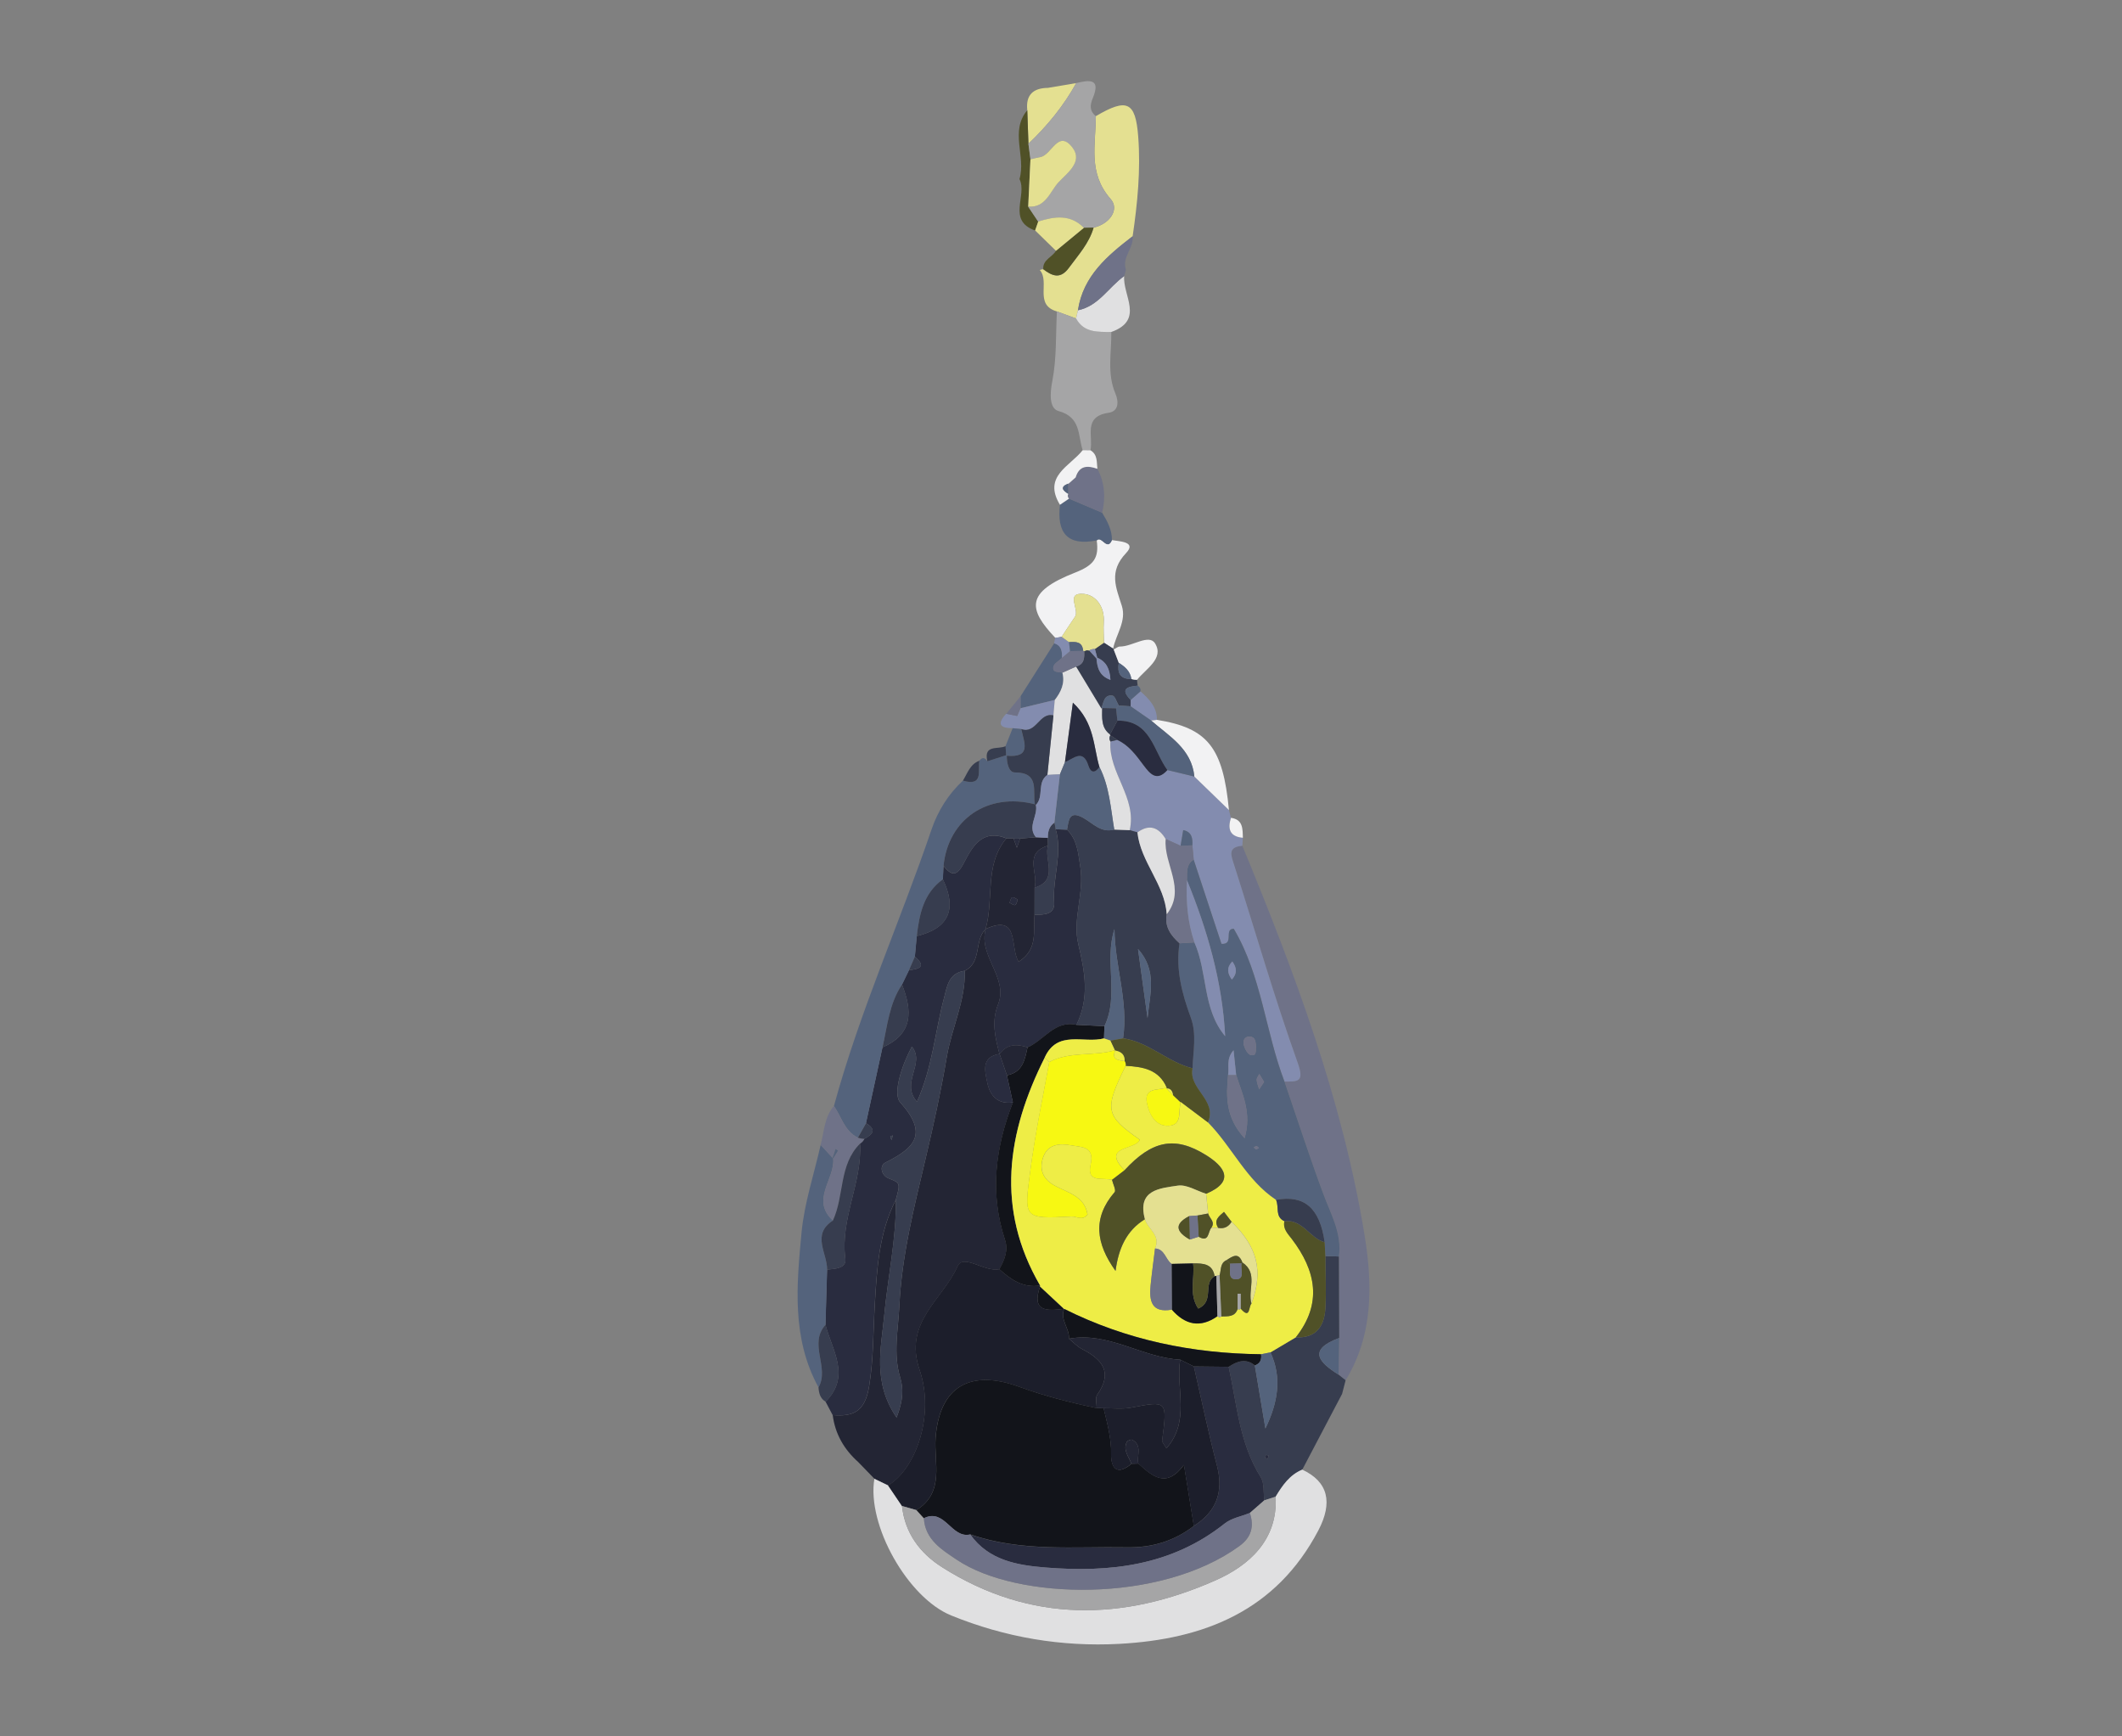 <?xml version="1.0" encoding="utf-8"?>
<!-- Generator: Adobe Illustrator 21.1.0, SVG Export Plug-In . SVG Version: 6.00 Build 0)  -->
<svg version="1.1" id="Слой_1" xmlns="http://www.w3.org/2000/svg" xmlns:xlink="http://www.w3.org/1999/xlink" x="0px" y="0px"
	 viewBox="0 0 55 45" style="enable-background:new 0 0 55 45;" xml:space="preserve">
<rect x="0" y="0" width="55" height="45" fill="#808080" stroke="none"/>
<g>
	<path style="fill:#232534;" d="M22.245,37.891c-0.366-0.327-0.599-0.726-0.662-1.218
		c0.547,0.047,0.838-0.099,0.944-0.743c0.116-0.708,0.105-1.407,0.147-2.111
		c0.055-0.931,0.105-1.868,0.546-2.724c0.013,1.014-0.21,2.003-0.303,3.005
		c-0.077,0.826-0.309,1.716,0.322,2.637c0.178-0.462,0.178-0.755,0.092-1.04
		c-0.185-0.618-0.051-1.224-0.021-1.846c0.063-1.312,0.382-2.558,0.68-3.821
		c0.206-0.871,0.401-1.755,0.548-2.63c0.127-0.756,0.489-1.46,0.468-2.24
		c0.452-0.225,0.237-0.784,0.542-1.083c-0.194,0.704,0.595,1.26,0.323,1.949
		c-0.181,0.459-0.074,0.862,0.034,1.287c-0.481,0.084-0.375,0.447-0.316,0.74
		c0.067,0.335,0.266,0.573,0.665,0.517c-0.453,1.166-0.605,2.348-0.204,3.564
		c0.092,0.278-0.016,0.521-0.147,0.759c-0.384,0.084-0.935-0.413-1.085-0.072
		c-0.379,0.858-1.406,1.444-0.983,2.68c0.4,1.168-0.094,2.566-0.815,2.996
		c-0.118-0.057-0.236-0.114-0.354-0.171
		C22.524,38.18,22.384,38.035,22.245,37.891z"/>
	<path style="fill:#292C3F;" d="M25.547,24.076c-0.305,0.299-0.09,0.857-0.542,1.083
		c-0.421,0.06-0.456,0.401-0.541,0.72c-0.23,0.866-0.296,1.778-0.697,2.675
		c-0.439-0.496,0.225-0.987-0.132-1.431c-0.262,0.484-0.503,1.222-0.303,1.445
		c0.735,0.819,0.378,1.179-0.377,1.557c-0.174,0.087-0.11,0.338,0.075,0.412
		c0.308,0.124,0.308,0.124,0.188,0.557c-0.44,0.856-0.491,1.793-0.546,2.724
		c-0.042,0.704-0.031,1.403-0.147,2.111c-0.105,0.644-0.396,0.79-0.944,0.743
		c-0.061-0.115-0.122-0.231-0.183-0.346c0.662-0.666,0.168-1.331-0.004-1.995
		c0.014-0.476,0.028-0.951,0.042-1.427c0.204-0.026,0.507-0.025,0.473-0.287
		c-0.136-1.034,0.441-1.966,0.381-2.981c0.05-0.03,0.086-0.07,0.111-0.121
		c0.216-0.114,0.329-0.24,0.043-0.407c0.143-0.655,0.285-1.31,0.428-1.965
		c0.803-0.345,0.773-0.95,0.506-1.628c0.06-0.123,0.119-0.247,0.179-0.37
		c0.246-0.034,0.474-0.076,0.154-0.355c0.016-0.177,0.033-0.353,0.049-0.53
		c0.849-0.205,1.042-0.711,0.677-1.473c0.005-0.115,0.01-0.231,0.016-0.346
		c0.214,0.262,0.345,0.276,0.525-0.069c0.219-0.418,0.468-0.898,1.107-0.646
		c-0.58,0.692-0.316,1.578-0.54,2.352L25.547,24.076z M23.105,29.548
		c0.016-0.054,0.027-0.088,0.037-0.121c-0.022,0.006-0.045,0.013-0.067,0.019
		C23.083,29.472,23.09,29.498,23.105,29.548z"/>
	<path style="fill:#6F7288;" d="M32.2,21.919c1.349,3.268,2.592,6.574,3.166,10.079
		c0.209,1.275,0.236,2.588-0.488,3.772c-0.06-0.048-0.121-0.096-0.181-0.144
		c0.005-0.317,0.01-0.634,0.015-0.951c-0.003-0.704-0.005-1.408-0.008-2.112
		c0.082-0.594-0.207-1.09-0.403-1.619c-0.358-0.963-0.674-1.942-1.008-2.914
		c0.347-0.003,0.522,0.017,0.34-0.491c-0.604-1.687-1.099-3.412-1.645-5.12
		C31.908,22.171,31.809,21.951,32.2,21.919z"/>
	<path style="fill:#838CAF;" d="M32.2,21.919c-0.39,0.032-0.292,0.252-0.212,0.5
		c0.546,1.708,1.041,3.433,1.645,5.12c0.182,0.509,0.008,0.489-0.34,0.491
		c-0.497-1.304-0.592-2.741-1.315-3.961c-0.265,0.003,0.024,0.413-0.318,0.392
		c-0.24-0.728-0.481-1.456-0.721-2.184c-0.011-0.123-0.023-0.247-0.034-0.37
		c0.01-0.185-0.015-0.349-0.237-0.394c-0.023,0.135-0.045,0.271-0.068,0.406
		c-0.129-0.058-0.258-0.117-0.387-0.175c-0.186-0.305-0.422-0.394-0.732-0.172
		c-0.067-0.019-0.133-0.038-0.2-0.057c0.192-0.844-0.553-1.484-0.5-2.298
		c0.059-0.014,0.118-0.028,0.177-0.042c0.304,0.139,0.49,0.401,0.682,0.657
		c0.167,0.223,0.341,0.434,0.618,0.125c0.233,0.056,0.466,0.112,0.698,0.168
		c0.299,0.289,0.598,0.579,0.896,0.868c0.017,0.067,0.035,0.133,0.052,0.2
		c-0.09,0.288-0.033,0.488,0.309,0.518C32.21,21.781,32.205,21.85,32.2,21.919z
		"/>
	<path style="fill:#54637C;" d="M22.874,27.143c-0.143,0.655-0.285,1.31-0.428,1.965
		c-0.07,0.125-0.141,0.251-0.211,0.376c-0.345-0.169-0.424-0.54-0.62-0.822
		c0.667-2.451,1.714-4.768,2.53-7.167c0.161-0.473,0.433-0.913,0.813-1.264
		c0.543,0.159,0.382-0.263,0.426-0.516c0.075-0.098,0.143-0.086,0.207,0.013
		c0.163-0.052,0.325-0.104,0.487-0.156l0.017,0.013
		c-0.002,0.183,0.048,0.432,0.208,0.433c0.653,0.001,0.458,0.484,0.519,0.826
		c-1.215-0.314-2.245,0.381-2.367,1.596c-0.005,0.115-0.01,0.231-0.015,0.347
		c-0.504,0.363-0.611,0.909-0.677,1.473c-0.016,0.177-0.033,0.353-0.049,0.53
		c-0.051,0.118-0.102,0.237-0.154,0.355c-0.06,0.123-0.119,0.247-0.179,0.37
		C23.047,26.007,22.999,26.587,22.874,27.143z"/>
	<path style="fill:#373D4F;" d="M34.703,32.563c0.003,0.704,0.005,1.408,0.008,2.112
		c-0.821,0.304-0.536,0.626-0.015,0.951c0.06,0.048,0.121,0.096,0.181,0.144
		c-0.03,0.118-0.061,0.235-0.091,0.353c-0.344,0.655-0.688,1.309-1.032,1.964
		c-0.329,0.136-0.516,0.412-0.691,0.701c-0.098,0.032-0.196,0.064-0.294,0.095
		c-0.028-0.203,0.006-0.445-0.094-0.603c-0.553-0.877-0.615-1.888-0.83-2.858
		c0.219-0.143,0.442-0.23,0.679-0.035c0.091,0.544,0.183,1.089,0.274,1.633
		c0.321-0.664,0.438-1.314,0.13-1.973c0.219-0.13,0.438-0.26,0.657-0.389
		c0.54,0.028,0.744-0.3,0.768-0.769c0.023-0.445,0-0.892-0.002-1.338
		C34.469,32.555,34.586,32.559,34.703,32.563z M32.856,37.804
		c0.009-0.026,0.024-0.052,0.024-0.077c-0-0.009-0.041-0.016-0.064-0.024
		c-0.009,0.026-0.024,0.052-0.023,0.077C32.793,37.789,32.833,37.796,32.856,37.804
		z"/>
	<path style="fill:#E4E091;" d="M27.394,8.071c-0.599-0.171-0.174-0.765-0.443-1.072
		c0.028-0.014,0.058-0.021,0.089-0.021c0.232,0.175,0.442,0.268,0.666-0.038
		c0.242-0.331,0.523-0.634,0.639-1.041C28.764,5.804,29.026,5.427,28.785,5.155
		C28.192,4.483,28.403,3.743,28.403,3.01c0.803-0.471,1.028-0.383,1.098,0.526
		c0.067,0.864-0.018,1.729-0.144,2.587c-0.655,0.505-1.284,1.029-1.418,1.919
		c-0.016,0.071-0.032,0.141-0.048,0.212C27.726,8.193,27.56,8.132,27.394,8.071z"
		/>
	<path style="fill:#A5A5A6;" d="M27.394,8.071c0.166,0.061,0.332,0.122,0.498,0.182
		c0.204,0.376,0.564,0.347,0.912,0.35c0.007,0.533-0.116,1.074,0.105,1.593
		c0.094,0.222,0.084,0.464-0.177,0.502c-0.669,0.098-0.389,0.611-0.469,0.969
		c-0.067-0.001-0.134-0.001-0.201-0.002c-0.128-0.381-0.038-0.853-0.625-1.012
		c-0.242-0.066-0.227-0.447-0.162-0.779C27.39,9.288,27.362,8.674,27.394,8.071z"
		/>
	<path style="fill:#54637C;" d="M21.439,32.905c-0.014,0.476-0.028,0.951-0.042,1.427
		c-0.45,0.498,0.111,1.109-0.182,1.624c-0.7-1.276-0.568-2.656-0.44-4.013
		c0.073-0.766,0.325-1.516,0.496-2.273c0.103,0.112,0.206,0.224,0.308,0.336
		l0.017,0.015c0.052,0.537-0.594,1.07-0.008,1.61
		C21.025,31.995,21.444,32.475,21.439,32.905z"/>
	<path style="fill:#F2F2F3;" d="M28.82,13.997c0.207,0.036,0.645,0.043,0.368,0.335
		c-0.46,0.485-0.261,0.893-0.111,1.37c0.125,0.397-0.152,0.737-0.226,1.108
		c-0.079-0.051-0.158-0.102-0.237-0.153c-0.002-0.179-0.016-0.358-0.005-0.536
		c0.024-0.389-0.198-0.699-0.517-0.729c-0.495-0.046-0.1,0.407-0.23,0.594
		c-0.118,0.17-0.23,0.344-0.344,0.517c-0.055,0.012-0.11,0.021-0.166,0.027
		c-0.697-0.737-0.792-1.18,0.517-1.692c0.494-0.193,0.617-0.388,0.557-0.832
		C28.554,13.87,28.695,14.295,28.82,13.997z"/>
	<path style="fill:#F2F2F3;" d="M31.853,20.994c-0.299-0.289-0.598-0.579-0.896-0.868
		c-0.071-0.721-0.656-1.045-1.126-1.457c0.051-0.005,0.103-0.009,0.154-0.014
		C31.301,18.867,31.699,19.366,31.853,20.994z"/>
	<path style="fill:#6F7288;" d="M21.588,31.631c-0.585-0.54,0.06-1.073,0.008-1.61
		c0.042-0.066,0.086-0.132,0.124-0.201c0.002-0.003-0.042-0.031-0.064-0.047
		c-0.026,0.078-0.052,0.156-0.078,0.233c-0.103-0.112-0.206-0.224-0.308-0.336
		c0.092-0.344,0.095-0.718,0.344-1.008c0.195,0.283,0.275,0.653,0.621,0.822
		c0.055,0.018,0.11,0.028,0.167,0.031c-0.024,0.051-0.061,0.091-0.11,0.121
		C21.738,30.189,21.887,30.989,21.588,31.631z"/>
	<path style="fill:#E0E0E1;" d="M28.803,8.604c-0.347-0.004-0.708,0.026-0.912-0.35
		c0.016-0.07,0.032-0.141,0.047-0.212c0.538-0.109,0.794-0.599,1.2-0.887
		C29.094,7.653,29.67,8.295,28.803,8.604z"/>
	<path style="fill:#373D4F;" d="M28.614,16.657c0.079,0.051,0.158,0.102,0.237,0.153
		l0.014,0.021c0.044,0.115,0.088,0.231,0.132,0.346
		c-0.041,0.257,0.031,0.426,0.327,0.42c0.048,0.016,0.096,0.023,0.147,0.021
		c0.003,0.051,0.008,0.101,0.017,0.151c-0.26,0.026-0.468,0.077-0.182,0.371
		c0.003,0.055,0.002,0.11-0.001,0.164c-0.102-0.006-0.204-0.011-0.306-0.017
		c-0.055-0.091-0.1-0.251-0.166-0.26c-0.225-0.03-0.227,0.187-0.288,0.332
		c-0.218-0.362-0.436-0.723-0.655-1.085c0.215-0.057,0.219-0.226,0.212-0.4
		l0.063-0.023l0.066,0.006c0.063,0.069,0.126,0.137,0.188,0.206
		c0.02,0.235,0.069,0.451,0.362,0.556c-0.015-0.283-0.106-0.472-0.342-0.574
		c-0.02-0.076-0.04-0.151-0.06-0.227C28.457,16.765,28.536,16.711,28.614,16.657
		z"/>
	<path style="fill:#54637C;" d="M28.82,13.997c-0.125,0.298-0.266-0.127-0.395,0.008
		c-0.767,0.154-1.036-0.203-0.952-0.924c0.078-0.053,0.156-0.106,0.234-0.159
		c0.286,0.122,0.573,0.244,0.859,0.365C28.699,13.507,28.823,13.729,28.82,13.997z"/>
	<path style="fill:#6F7288;" d="M29.139,7.154c-0.406,0.288-0.663,0.778-1.2,0.887
		c0.134-0.89,0.763-1.414,1.418-1.919c0.036,0.307-0.283,0.541-0.176,0.863
		C29.171,7.042,29.157,7.099,29.139,7.154z"/>
	<path style="fill:#E4E091;" d="M27.162,2.277c0.244-0.041,0.489-0.082,0.733-0.124
		c-0.327,0.592-0.751,1.108-1.239,1.573c-0.01-0.29-0.02-0.579-0.03-0.869
		C26.583,2.459,26.779,2.282,27.162,2.277z"/>
	<path style="fill:#54637C;" d="M26.451,18.045c0.291-0.458,0.581-0.915,0.872-1.373
		c0.193,0.06,0.209,0.214,0.203,0.379c-0.078,0.077-0.208,0.144-0.224,0.231
		c-0.028,0.158,0.138,0.123,0.235,0.15c0.072,0.274-0.038,0.498-0.198,0.708
		c-0.296,0.071-0.592,0.143-0.888,0.214
		C26.451,18.251,26.451,18.148,26.451,18.045z"/>
	<path style="fill:#F2F2F3;" d="M29.471,17.618c-0.05,0.002-0.099-0.005-0.147-0.021
		c-0.029-0.203-0.167-0.32-0.327-0.42c-0.044-0.115-0.088-0.231-0.132-0.346
		c0.054-0.026,0.108-0.075,0.161-0.075c0.32,0.003,0.754-0.337,0.912-0.082
		C30.179,17.063,29.703,17.331,29.471,17.618z"/>
	<path style="fill:#373D4F;" d="M21.215,35.956c0.293-0.515-0.268-1.126,0.182-1.624
		c0.171,0.665,0.665,1.329,0.004,1.995C21.257,36.244,21.225,36.105,21.215,35.956z
		"/>
	<path style="fill:#6F7288;" d="M28.567,13.287c-0.286-0.122-0.573-0.244-0.859-0.365
		c-0.034-0.037-0.041-0.078-0.019-0.124c-0.001-0.089-0.002-0.177-0.003-0.266
		l-0.005,0.016c0.067-0.059,0.134-0.118,0.2-0.177
		c0.093-0.313,0.311-0.31,0.563-0.222C28.634,12.513,28.66,12.894,28.567,13.287z
		"/>
	<path style="fill:#505127;" d="M26.626,2.857c0.01,0.29,0.02,0.579,0.03,0.869
		c0.018,0.134,0.035,0.269,0.053,0.403c-0.019,0.409-0.039,0.818-0.058,1.227
		c0.087,0.129,0.173,0.258,0.259,0.387c-0.027,0.077-0.054,0.154-0.081,0.231
		c-0.738-0.262-0.194-0.912-0.405-1.334C26.598,4.057,26.166,3.406,26.626,2.857z"/>
	<path style="fill:#F2F2F3;" d="M28.443,12.15c-0.252-0.089-0.469-0.091-0.563,0.222
		c-0.067,0.059-0.134,0.118-0.2,0.177l0.005-0.016
		c-0.221,0.091-0.136,0.179,0.003,0.266c-0.022,0.046-0.015,0.087,0.019,0.124
		c-0.078,0.053-0.156,0.106-0.234,0.159c-0.453-0.742,0.262-0.998,0.589-1.415
		c0.067,0.001,0.134,0.001,0.201,0.002C28.452,11.78,28.423,11.975,28.443,12.15
		z"/>
	<path style="fill:#838CAF;" d="M26.451,18.355c0.296-0.071,0.592-0.143,0.888-0.215
		c-0.012,0.133-0.024,0.267-0.035,0.4c-0.366-0.09-0.446,0.493-0.833,0.354
		c-0.075-0.008-0.149-0.015-0.224-0.023c-0.338,0.002-0.409-0.115-0.167-0.373
		c0.096,0.019,0.191,0.038,0.287,0.057L26.365,18.557
		C26.393,18.49,26.422,18.422,26.451,18.355z"/>
	<path style="fill:#838CAF;" d="M29.305,18.304c0.004-0.055,0.004-0.11,0.002-0.164
		c0.084-0.074,0.168-0.149,0.253-0.223c0.223,0.199,0.431,0.407,0.426,0.738
		c-0.052,0.005-0.103,0.009-0.155,0.014C29.655,18.547,29.48,18.426,29.305,18.304z
		"/>
	<path style="fill:#54637C;" d="M26.247,18.872c0.075,0.008,0.149,0.015,0.223,0.022
		c0.066,0.334,0.282,0.75-0.376,0.691l-0.017-0.013
		c-0.005-0.079-0.01-0.157-0.015-0.236C26.125,19.182,26.186,19.027,26.247,18.872
		z"/>
	<path style="fill:#373D4F;" d="M25.384,19.715c-0.044,0.253,0.117,0.675-0.426,0.516
		C25.076,20.04,25.142,19.805,25.384,19.715z"/>
	<path style="fill:#F2F2F3;" d="M32.214,21.712c-0.342-0.03-0.399-0.23-0.309-0.518
		C32.221,21.239,32.207,21.482,32.214,21.712z"/>
	<path style="fill:#6F7288;" d="M26.367,18.557c-0.096-0.019-0.191-0.038-0.287-0.057
		c0.124-0.152,0.247-0.303,0.371-0.455c-0,0.103-0.001,0.206-0.001,0.31
		c-0.029,0.068-0.057,0.135-0.086,0.203L26.367,18.557z"/>
	<path style="fill:#838CAF;" d="M27.526,17.051c0.006-0.166-0.01-0.32-0.203-0.379
		c0.005-0.048,0.014-0.096,0.028-0.142c0.056-0.006,0.111-0.015,0.166-0.027
		c0.063,0.046,0.126,0.092,0.189,0.138c0.01,0.078,0.02,0.155,0.03,0.233
		C27.666,16.933,27.596,16.992,27.526,17.051z"/>
	<path style="fill:#54637C;" d="M29.559,17.917c-0.084,0.074-0.168,0.149-0.253,0.223
		c-0.287-0.294-0.079-0.345,0.181-0.371C29.544,17.803,29.568,17.852,29.559,17.917z
		"/>
	<path style="fill:#373D4F;" d="M26.063,19.337c0.005,0.079,0.01,0.157,0.015,0.236
		c-0.162,0.052-0.324,0.104-0.487,0.156C25.487,19.281,25.877,19.433,26.063,19.337
		z"/>
	<path style="fill:#E0E0E1;" d="M33.063,38.787c0.175-0.288,0.362-0.565,0.691-0.7
		c0.674,0.315,0.795,0.853,0.416,1.575c-1.095,2.085-2.962,2.822-5.157,2.94
		c-1.499,0.081-2.961-0.167-4.359-0.736c-1.129-0.459-2.191-2.349-1.991-3.542
		c0.118,0.057,0.236,0.114,0.354,0.171c0.12,0.178,0.241,0.356,0.361,0.534
		c0.077,0.705,0.468,1.224,1.038,1.586c2.292,1.454,4.7,1.398,7.089,0.341
		C32.354,40.581,33.124,39.924,33.063,38.787z"/>
	<path style="fill:#1C1E2B;" d="M23.379,39.029c-0.12-0.178-0.241-0.356-0.361-0.534
		c0.721-0.43,1.216-1.827,0.815-2.996c-0.423-1.235,0.604-1.822,0.983-2.68
		c0.151-0.341,0.701,0.157,1.085,0.072c0.299,0.273,0.62,0.493,1.057,0.424
		l-0.003,0.029c-0.224,0.654,0.181,0.63,0.617,0.575l0.009,0.002
		c-0.112,0.282,0.142,0.506,0.125,0.773c0.113,0.091,0.214,0.203,0.34,0.268
		c0.523,0.269,0.805,0.599,0.393,1.184c-0.056,0.08-0.012,0.23-0.014,0.347
		c-0.68-0.142-1.376-0.321-2.005-0.551c-1.263-0.463-2.071-0.021-2.172,1.324
		c-0.047,0.629,0.249,1.406-0.496,1.87
		C23.629,39.1,23.504,39.064,23.379,39.029z"/>
	<path style="fill:#292C3F;" d="M25.904,27.313c-0.107-0.426-0.215-0.828-0.034-1.287
		c0.272-0.689-0.517-1.245-0.323-1.949l-0,0
		c0.895-0.409,0.623,0.486,0.856,0.848c0.513-0.325,0.37-0.802,0.413-1.217
		c0.24-0.001,0.53-0.001,0.507-0.325c-0.046-0.634,0.225-1.258,0.04-1.892
		c0.098,0.004,0.196,0.007,0.293,0.011c0.269,0.266,0.287,0.6,0.344,0.958
		c0.11,0.686-0.209,1.361-0.052,2.007c0.175,0.723,0.293,1.402-0.048,2.093
		c-0.567-0.12-0.838,0.401-1.266,0.583c-0.277-0.09-0.533-0.091-0.723,0.175
		L25.904,27.313z"/>
	<path style="fill:#373D4F;" d="M23.219,31.094c0.12-0.434,0.12-0.434-0.188-0.557
		c-0.185-0.074-0.249-0.325-0.075-0.412c0.755-0.378,1.112-0.739,0.377-1.557
		c-0.2-0.223,0.04-0.961,0.303-1.445c0.357,0.445-0.307,0.936,0.132,1.431
		c0.401-0.897,0.468-1.81,0.697-2.675c0.084-0.318,0.12-0.66,0.541-0.72
		c0.021,0.779-0.341,1.484-0.468,2.24c-0.147,0.875-0.342,1.759-0.548,2.63
		c-0.298,1.263-0.617,2.509-0.68,3.821c-0.03,0.622-0.164,1.228,0.021,1.846
		c0.086,0.285,0.085,0.578-0.092,1.04c-0.632-0.921-0.399-1.811-0.322-2.637
		C23.009,33.098,23.232,32.108,23.219,31.094z"/>
	<path style="fill:#12141A;" d="M26.633,27.142c0.428-0.182,0.699-0.704,1.266-0.583
		c0.242,0.012,0.485,0.024,0.727,0.036c-0.004,0.105-0.008,0.21-0.012,0.316
		c-0.521,0.139-1.209-0.233-1.538,0.499c-0.979,1.95-1.278,3.913-0.118,5.906
		c-0.437,0.069-0.757-0.151-1.057-0.424c0.131-0.237,0.238-0.481,0.147-0.759
		c-0.402-1.215-0.249-2.398,0.204-3.563c-0.051-0.234-0.103-0.469-0.154-0.703
		C26.504,27.793,26.564,27.464,26.633,27.142z"/>
	<path style="fill:#292C3F;" d="M26.098,27.866c0.051,0.235,0.103,0.469,0.154,0.703
		c-0.399,0.057-0.598-0.182-0.665-0.517c-0.059-0.293-0.165-0.656,0.316-0.74
		l0.006,0.005C25.973,27.501,26.036,27.684,26.098,27.866z"/>
	<path style="fill:#232534;" d="M26.815,23.707c-0.043,0.415,0.1,0.892-0.413,1.217
		c-0.233-0.361,0.039-1.257-0.856-0.848c0.224-0.774-0.04-1.66,0.54-2.351
		c0.061,0.002,0.123,0.005,0.184,0.007c0.029,0.079,0.057,0.158,0.086,0.238
		c0.028-0.079,0.056-0.158,0.085-0.238c0.136-0.011,0.272-0.022,0.408-0.033
		c0.103,0.006,0.207,0.011,0.31,0.017c0.001,0.067,0.003,0.133,0.004,0.2
		c-0.645,0.196-0.24,0.724-0.347,1.091
		C26.816,23.24,26.816,23.474,26.815,23.707z M26.38,23.312
		c-0.05-0.021-0.11-0.07-0.146-0.056c-0.035,0.014-0.046,0.091-0.067,0.141
		c0.05,0.021,0.11,0.07,0.146,0.056C26.348,23.438,26.359,23.361,26.38,23.312z
		"/>
	<path style="fill:#373D4F;" d="M26.271,21.732c-0.061-0.002-0.123-0.004-0.184-0.007
		c-0.639-0.252-0.889,0.228-1.107,0.646c-0.181,0.345-0.312,0.331-0.525,0.069
		c0.122-1.216,1.153-1.91,2.367-1.597l0.027,0.019
		c0.063,0.279-0.231,0.558,0.001,0.836c-0.136,0.011-0.272,0.022-0.408,0.033
		C26.384,21.734,26.328,21.734,26.271,21.732z"/>
	<path style="fill:#373D4F;" d="M21.588,31.631c0.299-0.642,0.15-1.442,0.704-1.994
		c0.06,1.016-0.518,1.948-0.381,2.981c0.035,0.262-0.269,0.261-0.473,0.287
		C21.444,32.475,21.025,31.995,21.588,31.631z"/>
	<path style="fill:#373D4F;" d="M23.762,24.26c0.066-0.564,0.173-1.11,0.677-1.473
		C24.804,23.55,24.611,24.056,23.762,24.26z"/>
	<path style="fill:#373D4F;" d="M22.874,27.143c0.125-0.556,0.173-1.136,0.506-1.628
		C23.647,26.193,23.677,26.798,22.874,27.143z"/>
	<path style="fill:#373D4F;" d="M22.403,29.516c-0.057-0.002-0.113-0.013-0.167-0.031
		c0.07-0.126,0.14-0.251,0.211-0.376C22.732,29.276,22.619,29.401,22.403,29.516z
		"/>
	<path style="fill:#373D4F;" d="M23.559,25.145c0.051-0.118,0.103-0.237,0.154-0.355
		C24.033,25.069,23.805,25.111,23.559,25.145z"/>
	<path style="fill:#373D4F;" d="M23.105,29.548c-0.015-0.05-0.022-0.076-0.03-0.102
		c0.022-0.006,0.045-0.013,0.067-0.019C23.132,29.46,23.122,29.494,23.105,29.548
		z"/>
	<path style="fill:#54637C;" d="M34.703,32.563c-0.117-0.004-0.234-0.008-0.351-0.012
		c-0.006-0.119-0.012-0.239-0.018-0.358c-0.126-0.885-0.528-1.234-1.262-1.097
		c-0.769-0.511-1.139-1.371-1.764-2.008c0.254-0.577-0.513-0.863-0.399-1.4
		c0.013-0.439,0.113-0.884-0.045-1.312c-0.23-0.625-0.396-1.255-0.293-1.929
		c0.129-0.008,0.257-0.015,0.386-0.023c0.349,0.781,0.204,1.723,0.797,2.429
		c-0.072-1.415-0.46-2.747-0.99-4.044c0.007-0.194-0.032-0.403,0.174-0.531
		c0.24,0.728,0.481,1.456,0.721,2.184c0.341,0.021,0.052-0.389,0.318-0.392
		c0.723,1.22,0.818,2.658,1.315,3.961c0.334,0.972,0.65,1.951,1.008,2.914
		C34.497,31.472,34.785,31.969,34.703,32.563z M31.831,27.856
		c-0.052,0.555-0.072,1.1,0.427,1.642c0.195-0.666-0.065-1.147-0.219-1.642
		c-0.021-0.196-0.041-0.392-0.067-0.637C31.77,27.447,31.868,27.663,31.831,27.856
		z M32.555,27.114c-0.011-0.112-0.015-0.243-0.161-0.25
		c-0.153-0.007-0.184,0.125-0.152,0.233c0.028,0.095,0.104,0.232,0.178,0.246
		C32.586,27.375,32.539,27.212,32.555,27.114z M32.764,28.039
		c-0.046-0.076-0.086-0.141-0.125-0.206c-0.024,0.051-0.07,0.104-0.067,0.154
		c0.005,0.082,0.041,0.162,0.064,0.244C32.676,28.171,32.716,28.111,32.764,28.039z
		 M31.94,24.917c-0.149,0.154-0.13,0.306-0.012,0.468
		C32.072,25.23,32.058,25.078,31.94,24.917z M32.558,29.79
		c0.024-0.013,0.049-0.026,0.073-0.039c-0.021-0.017-0.041-0.046-0.064-0.048
		c-0.023-0.002-0.048,0.022-0.072,0.035C32.516,29.756,32.537,29.773,32.558,29.79
		z"/>
	<path style="fill:#54637C;" d="M34.696,35.626c-0.521-0.325-0.805-0.647,0.015-0.951
		C34.706,34.992,34.701,35.309,34.696,35.626z"/>
	<path style="fill:#373D4F;" d="M30.572,24.446c-0.103,0.674,0.063,1.304,0.293,1.929
		c0.158,0.428,0.058,0.873,0.045,1.312c-0.644-0.159-1.131-0.681-1.801-0.779
		c0.143-0.961-0.217-1.878-0.223-2.829c-0.271,0.825,0.127,1.708-0.26,2.515
		c-0.242-0.012-0.485-0.024-0.727-0.036c0.342-0.692,0.224-1.371,0.048-2.094
		c-0.157-0.646,0.162-1.32,0.052-2.007c-0.058-0.358-0.075-0.692-0.344-0.957
		c0.046-0.232,0.046-0.515,0.423-0.304c0.25,0.139,0.461,0.398,0.802,0.302
		c0.134,0.005,0.267,0.01,0.401,0.015c0.067,0.019,0.133,0.038,0.2,0.057
		c0.082,0.768,0.708,1.342,0.759,2.122C30.181,24.02,30.347,24.246,30.572,24.446
		z M29.496,24.595c0.082,0.596,0.165,1.193,0.247,1.789
		C29.803,25.774,30.003,25.154,29.496,24.595z"/>
	<path style="fill:#E0E0E1;" d="M29.281,21.515c-0.134-0.005-0.267-0.01-0.401-0.015
		c-0.093-0.549-0.124-1.113-0.384-1.622c-0.159-0.528-0.12-1.137-0.688-1.667
		c-0.08,0.598-0.143,1.069-0.206,1.541c-0.044,0.106-0.088,0.212-0.132,0.319
		c-0.108,0.005-0.216,0.009-0.324,0.014c0.052-0.514,0.105-1.029,0.157-1.543
		c0.012-0.133,0.024-0.267,0.035-0.4c0.161-0.209,0.27-0.433,0.198-0.708
		c0.118-0.053,0.235-0.105,0.353-0.158c0.218,0.362,0.436,0.723,0.655,1.085
		l0.022-0.011c0,0.248-0.032,0.506,0.203,0.684l0.008,0.023
		c-0.03,0.054-0.029,0.108,0.003,0.161C28.728,20.031,29.473,20.671,29.281,21.515
		z"/>
	<path style="fill:#6F7288;" d="M30.572,24.446c-0.225-0.201-0.391-0.427-0.331-0.753
		c0.515-0.657-0.088-1.299-0.027-1.95c0.129,0.058,0.258,0.117,0.387,0.175
		c0.102-0.004,0.203-0.008,0.305-0.012c0.011,0.123,0.023,0.247,0.034,0.37
		c-0.206,0.129-0.167,0.338-0.174,0.532c-0.03,0.549,0.015,1.09,0.193,1.615
		C30.829,24.431,30.701,24.439,30.572,24.446z"/>
	<path style="fill:#54637C;" d="M29.305,18.304c0.175,0.121,0.35,0.243,0.525,0.364
		c0.471,0.412,1.056,0.735,1.126,1.457c-0.233-0.056-0.466-0.112-0.698-0.168
		c-0.364-0.496-0.431-1.293-1.297-1.281c-0.012-0.106-0.024-0.212-0.036-0.319
		c0.024-0.024,0.049-0.047,0.074-0.07C29.101,18.293,29.203,18.299,29.305,18.304z
		"/>
	<path style="fill:#E0E0E1;" d="M30.213,21.744c-0.061,0.651,0.542,1.293,0.027,1.95
		c-0.051-0.78-0.678-1.353-0.759-2.122
		C29.791,21.349,30.027,21.439,30.213,21.744z"/>
	<path style="fill:#292C3F;" d="M28.961,18.676c0.866-0.012,0.933,0.785,1.297,1.281
		c-0.277,0.309-0.451,0.098-0.618-0.125c-0.192-0.256-0.378-0.518-0.682-0.657
		c-0.06-0.04-0.12-0.079-0.18-0.119l-0.008-0.023
		C28.833,18.914,28.897,18.795,28.961,18.676z"/>
	<path style="fill:#54637C;" d="M30.905,21.907c-0.102,0.004-0.203,0.008-0.305,0.012
		c0.023-0.135,0.045-0.271,0.068-0.406C30.89,21.558,30.915,21.722,30.905,21.907z"
		/>
	<path style="fill:#373D4F;" d="M28.778,19.056c0.06,0.04,0.12,0.079,0.18,0.119
		c-0.059,0.014-0.118,0.028-0.177,0.042C28.749,19.164,28.748,19.11,28.778,19.056z
		"/>
	<path style="fill:#373D4F;" d="M27.304,18.541c-0.052,0.514-0.105,1.029-0.157,1.543
		c-0.276,0.192-0.082,0.564-0.298,0.779l-0.027-0.019
		c-0.061-0.341,0.134-0.825-0.519-0.826c-0.16-0-0.21-0.25-0.208-0.433
		c0.658,0.059,0.442-0.357,0.376-0.691C26.858,19.034,26.938,18.45,27.304,18.541z"
		/>
	<path style="fill:#EEED46;" d="M31.309,29.088c0.625,0.637,0.995,1.498,1.764,2.008
		c0.087,0.178-0.035,0.439,0.218,0.553c-0.043,0.198,0.085,0.32,0.192,0.46
		c0.626,0.823,0.798,1.67,0.104,2.549c-0.219,0.13-0.438,0.26-0.657,0.39
		c-0.081,0.016-0.161,0.033-0.242,0.049c-1.787-0.018-3.498-0.37-5.104-1.175
		l-0.01-0.002c-0.206-0.191-0.412-0.383-0.617-0.575l0.003-0.029
		c-1.16-1.993-0.861-3.956,0.118-5.906c0.039,0.038,0.079,0.076,0.119,0.113
		c-0.17,0.93-0.365,1.853-0.489,2.796c-0.164,1.251-0.209,1.278,1.065,1.208
		c0.136-0.007,0.28,0.121,0.416-0.051c-0.078-0.498-0.544-0.569-0.887-0.772
		c-0.272-0.161-0.361-0.397-0.272-0.686c0.115-0.371,0.437-0.392,0.734-0.335
		c0.247,0.047,0.615,0.013,0.505,0.498c-0.113,0.494,0.322,0.327,0.555,0.396
		c0.025,0.108,0.11,0.267,0.067,0.317c-0.578,0.671-0.485,1.331,0.024,2.041
		c0.076-0.571,0.277-1.042,0.762-1.34c0.073,0.258,0.422,0.42,0.262,0.759
		c-0.039,0.318-0.083,0.636-0.115,0.954c-0.04,0.401,0.018,0.725,0.551,0.631
		c0.345,0.396,0.735,0.485,1.183,0.171c0,0.001,0.049,0.029,0.049,0.029
		l0.051-0.023c0.166-0.007,0.347,0.019,0.421-0.191l0.043,0.014l0.037-0.026
		c0.251,0.289,0.201-0.055,0.278-0.132c0.311-0.84,0.161-1.455-0.515-2.118
		c-0.066-0.086-0.131-0.171-0.197-0.257c-0.125,0.111-0.278,0.212-0.149,0.415
		c-0.06-0.001-0.12-0.002-0.18-0.003c0.115-0.155-0.053-0.248-0.082-0.371
		c-0.018-0.17-0.036-0.34-0.053-0.51c0.781-0.331,0.453-0.718,0.001-1.001
		c-0.815-0.51-1.409-0.375-2.115,0.391c-0.625-0.642,0.295-0.513,0.397-0.792
		c-0.897-0.627-0.926-0.778-0.367-1.914c0.442,0.024,0.861,0.091,1.065,0.565
		c-0.221,0.077-0.601-0.017-0.513,0.408c0.061,0.29,0.22,0.596,0.559,0.582
		c0.376-0.016,0.242-0.393,0.318-0.619C30.839,28.735,31.074,28.911,31.309,29.088z
		"/>
	<path style="fill:#292C3F;" d="M31.846,35.422c0.215,0.97,0.277,1.981,0.83,2.858
		c0.1,0.158,0.066,0.4,0.094,0.603c-0.125,0.109-0.25,0.218-0.375,0.327
		c-0.22,0.089-0.476,0.133-0.654,0.275c-1.376,1.095-2.977,1.274-4.643,1.139
		c-0.731-0.059-1.471-0.183-1.951-0.856c1.323,0.458,2.694,0.311,4.054,0.335
		c0.653,0.012,1.227-0.16,1.74-0.555c0.589-0.373,0.779-0.883,0.601-1.566
		c-0.222-0.851-0.401-1.712-0.599-2.569C31.244,35.415,31.545,35.419,31.846,35.422
		z"/>
	<path style="fill:#A5A5A6;" d="M32.395,39.209c0.125-0.109,0.25-0.218,0.375-0.327
		c0.098-0.032,0.196-0.063,0.294-0.095c0.06,1.137-0.71,1.794-1.558,2.169
		c-2.388,1.057-4.797,1.113-7.089-0.341c-0.57-0.362-0.961-0.881-1.038-1.586
		c0.125,0.036,0.249,0.071,0.374,0.107c0.064,0.07,0.128,0.14,0.192,0.211
		c0.033,0.558,0.472,0.819,0.856,1.077c1.558,1.048,5.278,1.136,7.325-0.358
		C32.438,39.838,32.508,39.558,32.395,39.209z"/>
	<path style="fill:#12141A;" d="M31.846,35.422c-0.301-0.003-0.602-0.007-0.903-0.01
		c-0.118-0.058-0.235-0.117-0.353-0.175c-0.986-0.051-1.853-0.728-2.883-0.543
		c0.017-0.267-0.236-0.49-0.125-0.773c1.606,0.805,3.317,1.157,5.105,1.175
		c0.016,0.136-0.021,0.242-0.162,0.29C32.288,35.192,32.065,35.279,31.846,35.422z"
		/>
	<path style="fill:#505127;" d="M33.586,34.658c0.695-0.879,0.522-1.726-0.104-2.549
		c-0.107-0.14-0.235-0.262-0.192-0.46c0.473-0.058,0.655,0.441,1.044,0.545
		c0.006,0.119,0.012,0.239,0.018,0.358c0.002,0.446,0.025,0.893,0.002,1.338
		C34.33,34.357,34.126,34.686,33.586,34.658z"/>
	<path style="fill:#54637C;" d="M32.524,35.387c0.141-0.048,0.179-0.154,0.162-0.29
		c0.08-0.016,0.161-0.033,0.242-0.049c0.308,0.659,0.191,1.309-0.13,1.973
		C32.707,36.476,32.616,35.931,32.524,35.387z"/>
	<path style="fill:#292C3F;" d="M32.856,37.804c-0.022-0.008-0.063-0.015-0.064-0.024
		c-0.001-0.025,0.014-0.051,0.023-0.077c0.022,0.008,0.063,0.015,0.064,0.024
		C32.88,37.752,32.865,37.778,32.856,37.804z"/>
	<path style="fill:#A5A5A6;" d="M26.708,4.129c-0.018-0.134-0.035-0.269-0.053-0.403
		c0.489-0.465,0.913-0.98,1.239-1.573c0.332-0.079,0.647-0.13,0.431,0.387
		c-0.076,0.184-0.089,0.336,0.077,0.47c0,0.733-0.211,1.473,0.382,2.145
		c0.24,0.272-0.021,0.649-0.441,0.744c-0.084,0.002-0.168,0.004-0.252,0.006
		c-0.353-0.358-0.763-0.296-1.183-0.162c-0.087-0.129-0.173-0.258-0.26-0.387
		c0.454,0.038,0.566-0.392,0.785-0.631c0.212-0.231,0.643-0.526,0.365-0.894
		c-0.373-0.495-0.541,0.186-0.834,0.24C26.88,4.086,26.795,4.109,26.708,4.129z"
		/>
	<path style="fill:#505127;" d="M28.093,5.904c0.084-0.002,0.168-0.004,0.252-0.006
		c-0.116,0.407-0.397,0.71-0.639,1.041c-0.223,0.306-0.434,0.213-0.666,0.038
		c-0.018-0.247,0.232-0.309,0.33-0.478C27.611,6.301,27.852,6.102,28.093,5.904z"/>
	<path style="fill:#E4E091;" d="M27.706,16.64c-0.063-0.046-0.126-0.092-0.189-0.137
		c0.114-0.172,0.226-0.347,0.344-0.517c0.13-0.187-0.265-0.64,0.23-0.594
		c0.32,0.03,0.541,0.34,0.517,0.729c-0.011,0.178,0.003,0.357,0.005,0.536
		c-0.078,0.054-0.156,0.108-0.234,0.162c-0.053-0.002-0.103,0.01-0.148,0.039
		l-0.066-0.006c0,0-0.063,0.023-0.063,0.023c-0,0-0.028-0.008-0.028-0.008
		C28.055,16.623,27.882,16.63,27.706,16.64z"/>
	<path style="fill:#E4E091;" d="M28.093,5.904c-0.241,0.199-0.482,0.397-0.723,0.596
		c-0.181-0.176-0.361-0.352-0.541-0.528c0.027-0.077,0.054-0.154,0.081-0.231
		C27.33,5.608,27.74,5.545,28.093,5.904z"/>
	<path style="fill:#54637C;" d="M21.579,30.006c0.026-0.078,0.052-0.156,0.078-0.233
		c0.022,0.016,0.065,0.045,0.064,0.047c-0.039,0.068-0.082,0.134-0.124,0.201
		L21.579,30.006z"/>
	<path style="fill:#6F7288;" d="M27.89,17.275c-0.118,0.053-0.235,0.105-0.353,0.158
		c-0.097-0.027-0.263,0.008-0.235-0.15c0.016-0.088,0.145-0.155,0.224-0.231
		c0.07-0.059,0.14-0.119,0.209-0.178c0.113-0.002,0.225-0.005,0.338-0.007
		c0,0,0.028,0.009,0.028,0.008C28.109,17.049,28.105,17.218,27.89,17.275z"/>
	<path style="fill:#838CAF;" d="M28.44,17.046c0.235,0.102,0.326,0.291,0.342,0.574
		c-0.292-0.105-0.341-0.321-0.362-0.556L28.44,17.046z"/>
	<path style="fill:#54637C;" d="M28.545,18.36c0.061-0.145,0.063-0.362,0.288-0.332
		c0.066,0.009,0.111,0.169,0.166,0.26c-0.025,0.023-0.049,0.046-0.073,0.07
		c-0.119-0.003-0.239-0.006-0.359-0.008L28.545,18.36z"/>
	<path style="fill:#54637C;" d="M28.997,17.177c0.16,0.101,0.299,0.218,0.327,0.42
		C29.028,17.603,28.956,17.434,28.997,17.177z"/>
	<path style="fill:#838CAF;" d="M28.231,16.858c0.045-0.028,0.095-0.041,0.148-0.039
		c0.02,0.075,0.04,0.151,0.06,0.227l-0.02,0.018
		C28.357,16.995,28.294,16.926,28.231,16.858z"/>
	<path style="fill:#54637C;" d="M27.688,12.798c-0.14-0.087-0.224-0.174-0.003-0.266
		C27.686,12.621,27.687,12.71,27.688,12.798z"/>
	<path style="fill:#54637C;" d="M27.68,12.549c0.067-0.059,0.134-0.118,0.2-0.177
		C27.814,12.431,27.747,12.49,27.68,12.549z"/>
	<path style="fill:#E4E091;" d="M26.708,4.129c0.086-0.02,0.172-0.043,0.259-0.059
		c0.293-0.053,0.461-0.735,0.834-0.24c0.277,0.368-0.153,0.664-0.365,0.894
		C27.216,4.963,27.104,5.393,26.65,5.355C26.669,4.946,26.689,4.537,26.708,4.129z"/>
	<path style="fill:#373D4F;" d="M26.367,18.557l-0.002-0
		C26.365,18.557,26.367,18.557,26.367,18.557z"/>
	<path style="fill:#54637C;" d="M28.074,16.867c-0.113,0.002-0.226,0.005-0.338,0.007
		c-0.01-0.078-0.019-0.155-0.029-0.233
		C27.882,16.63,28.055,16.623,28.074,16.867z"/>
	<path style="fill:#12141A;" d="M23.946,39.346c-0.064-0.07-0.128-0.14-0.192-0.211
		c0.745-0.464,0.448-1.241,0.496-1.87c0.101-1.345,0.909-1.787,2.172-1.324
		c0.629,0.231,1.324,0.41,2.005,0.551c0.059,0.001,0.119,0.002,0.178,0.002
		c0.092,0.391,0.203,0.773,0.195,1.187c-0.007,0.383,0.165,0.561,0.529,0.253
		c0.059-0.001,0.119-0.002,0.178-0.005c0.36,0.326,0.72,0.656,1.181,0.033
		c0.098,0.606,0.177,1.095,0.256,1.583c-0.513,0.395-1.087,0.567-1.74,0.555
		c-1.36-0.024-2.731,0.124-4.054-0.335C24.658,39.883,24.491,39.074,23.946,39.346
		z"/>
	<path style="fill:#232534;" d="M28.603,36.495c-0.059-0-0.119-0.001-0.178-0.002
		c0.002-0.118-0.042-0.268,0.014-0.347c0.412-0.585,0.13-0.915-0.393-1.184
		c-0.126-0.065-0.227-0.178-0.34-0.268c1.03-0.186,1.898,0.492,2.883,0.543
		c-0.119,0.747,0.27,1.583-0.357,2.298c-0.061-0.107-0.117-0.158-0.111-0.201
		c0.134-1.041,0.137-1.033-0.806-0.854C29.086,36.524,28.841,36.492,28.603,36.495
		z"/>
	<path style="fill:#12141A;" d="M26.955,33.345c0.206,0.192,0.411,0.383,0.617,0.575
		C27.137,33.975,26.731,33.999,26.955,33.345z"/>
	<path style="fill:#54637C;" d="M27.471,20.069c0.044-0.106,0.088-0.212,0.132-0.319
		c0.22-0.082,0.466-0.364,0.61,0.095c0.059,0.189,0.169,0.194,0.284,0.032
		c0.26,0.509,0.291,1.073,0.384,1.622c-0.34,0.096-0.551-0.163-0.802-0.302
		c-0.377-0.21-0.377,0.073-0.423,0.304c-0.098-0.004-0.196-0.008-0.294-0.01
		c-0.007-0.057-0.018-0.114-0.033-0.171C27.376,20.903,27.423,20.486,27.471,20.069z"
		/>
	<path style="fill:#373D4F;" d="M27.328,21.32c0.015,0.056,0.026,0.114,0.033,0.171
		c0.186,0.633-0.086,1.257-0.039,1.891c0.024,0.324-0.267,0.324-0.507,0.325
		c0-0.234,0.001-0.467,0.001-0.701c0.634-0.199,0.236-0.726,0.347-1.091
		c-0.001-0.067-0.003-0.133-0.004-0.2C27.158,21.559,27.189,21.417,27.328,21.32z
		"/>
	<path style="fill:#232534;" d="M26.098,27.866c-0.063-0.183-0.126-0.366-0.189-0.549
		c0.19-0.267,0.446-0.265,0.723-0.175C26.564,27.464,26.504,27.793,26.098,27.866
		z"/>
	<path style="fill:#54637C;" d="M28.626,26.595c0.387-0.808-0.012-1.691,0.26-2.515
		c0.007,0.95,0.366,1.868,0.223,2.829c-0.108,0.02-0.217,0.039-0.325,0.059
		c-0.057-0.019-0.114-0.038-0.17-0.057C28.618,26.806,28.622,26.7,28.626,26.595z
		"/>
	<path style="fill:#EEED46;" d="M28.614,26.911c0.057,0.019,0.114,0.038,0.17,0.057
		c0.039,0.083,0.077,0.167,0.116,0.25c-0.557,0.163-1.169,0.02-1.704,0.305
		c-0.04-0.037-0.08-0.075-0.12-0.113
		C27.405,26.678,28.093,27.05,28.614,26.911z"/>
	<path style="fill:#838CAF;" d="M27.328,21.32c-0.14,0.096-0.17,0.239-0.169,0.395
		c-0.103-0.005-0.207-0.011-0.31-0.017c-0.232-0.279,0.062-0.558-0.001-0.837
		c0.217-0.215,0.022-0.587,0.299-0.779c0.108-0.005,0.216-0.01,0.324-0.014
		C27.423,20.486,27.376,20.903,27.328,21.32z"/>
	<path style="fill:#292C3F;" d="M27.163,21.915c-0.11,0.365,0.287,0.892-0.347,1.091
		C26.922,22.64,26.518,22.111,27.163,21.915z"/>
	<path style="fill:#292C3F;" d="M26.38,23.312c-0.022,0.05-0.032,0.127-0.068,0.141
		c-0.035,0.014-0.096-0.035-0.146-0.056c0.021-0.05,0.032-0.127,0.067-0.141
		C26.27,23.242,26.331,23.29,26.38,23.312z"/>
	<path style="fill:#292C3F;" d="M26.271,21.732c0.057,0.001,0.114,0.001,0.17,0
		c-0.028,0.079-0.056,0.158-0.085,0.238C26.328,21.891,26.299,21.811,26.271,21.732z
		"/>
	<path style="fill:#505127;" d="M28.9,27.218c-0.039-0.084-0.078-0.167-0.116-0.25
		c0.108-0.019,0.217-0.039,0.325-0.059c0.67,0.097,1.157,0.619,1.801,0.778
		c-0.114,0.537,0.653,0.823,0.398,1.4c-0.235-0.176-0.47-0.353-0.704-0.529
		l-0.01,0.009c-0.062-0.058-0.123-0.116-0.185-0.175l-0.001-0.001
		c-0.02-0.097-0.048-0.186-0.173-0.184l0.005-0.02
		c-0.203-0.474-0.623-0.541-1.065-0.565c0.007-0.044-0.002-0.085-0.026-0.123
		c0.006-0.17-0.092-0.247-0.246-0.275L28.9,27.218z"/>
	<path style="fill:#838CAF;" d="M30.958,24.424c-0.178-0.525-0.222-1.065-0.193-1.615
		c0.529,1.297,0.917,2.629,0.99,4.044C31.162,26.147,31.307,25.204,30.958,24.424z"
		/>
	<path style="fill:#373D4F;" d="M34.334,32.193c-0.389-0.103-0.571-0.603-1.044-0.545
		c-0.252-0.113-0.13-0.374-0.218-0.552C33.806,30.959,34.208,31.308,34.334,32.193z
		"/>
	<path style="fill:#6F7288;" d="M32.04,27.856c0.153,0.494,0.413,0.976,0.219,1.642
		c-0.499-0.541-0.48-1.087-0.427-1.642C31.901,27.856,31.97,27.856,32.04,27.856
		z"/>
	<path style="fill:#6F7288;" d="M32.556,27.115c-0.016,0.097,0.03,0.26-0.136,0.229
		c-0.074-0.014-0.15-0.151-0.178-0.246c-0.032-0.108-0.001-0.239,0.152-0.233
		C32.54,26.871,32.544,27.003,32.556,27.115z"/>
	<path style="fill:#6F7288;" d="M32.764,28.039c-0.048,0.072-0.088,0.132-0.128,0.192
		c-0.023-0.081-0.059-0.161-0.064-0.244c-0.003-0.05,0.043-0.102,0.067-0.154
		C32.678,27.898,32.718,27.963,32.764,28.039z"/>
	<path style="fill:#838CAF;" d="M32.04,27.856c-0.07-0-0.139-0-0.209-0
		c0.037-0.193-0.061-0.409,0.142-0.637C31.998,27.464,32.019,27.66,32.04,27.856z
		"/>
	<path style="fill:#838CAF;" d="M31.94,24.917c0.119,0.161,0.133,0.313-0.012,0.468
		C31.809,25.223,31.79,25.071,31.94,24.917z"/>
	<path style="fill:#6F7288;" d="M32.558,29.79c-0.021-0.017-0.042-0.034-0.063-0.051
		c0.024-0.013,0.049-0.037,0.072-0.035c0.023,0.002,0.043,0.031,0.064,0.048
		C32.607,29.764,32.583,29.777,32.558,29.79z"/>
	<path style="fill:#54637C;" d="M29.496,24.595c0.506,0.56,0.307,1.179,0.247,1.789
		C29.661,25.788,29.579,25.191,29.496,24.595z"/>
	<path style="fill:#292C3F;" d="M28.496,19.878c-0.114,0.162-0.224,0.157-0.284-0.032
		c-0.144-0.458-0.39-0.177-0.61-0.095c0.063-0.471,0.126-0.943,0.206-1.541
		C28.376,18.74,28.337,19.349,28.496,19.878z"/>
	<path style="fill:#373D4F;" d="M28.567,18.349c0.12,0.003,0.24,0.005,0.359,0.008
		c0.012,0.107,0.024,0.213,0.036,0.319c-0.064,0.119-0.128,0.238-0.192,0.357
		C28.534,18.855,28.567,18.597,28.567,18.349z"/>
	<path style="fill:#F7F812;" d="M29.15,27.5c0.024,0.038,0.033,0.079,0.026,0.123
		c-0.559,1.136-0.53,1.287,0.367,1.914c-0.102,0.279-1.021,0.15-0.397,0.792
		c-0.108,0.083-0.216,0.165-0.324,0.248c-0.233-0.069-0.667,0.098-0.555-0.396
		c0.111-0.485-0.258-0.451-0.505-0.498c-0.298-0.057-0.62-0.036-0.734,0.335
		c-0.089,0.288,0,0.525,0.272,0.686c0.343,0.204,0.81,0.274,0.887,0.772
		c-0.135,0.172-0.28,0.044-0.416,0.051c-1.274,0.07-1.228,0.043-1.065-1.208
		c0.123-0.943,0.319-1.866,0.489-2.796c0.536-0.285,1.147-0.143,1.705-0.305
		c0,0,0.004,0.008,0.002,0.008C28.807,27.479,28.998,27.472,29.15,27.5z"/>
	<path style="fill:#505127;" d="M28.822,30.577c0.108-0.083,0.216-0.165,0.324-0.248
		c0.705-0.766,1.3-0.902,2.115-0.391c0.452,0.283,0.78,0.67-0.001,1.001
		c-0.245-0.077-0.504-0.247-0.732-0.212c-0.462,0.07-1.06,0.105-0.853,0.87
		c-0.485,0.297-0.686,0.768-0.762,1.34c-0.509-0.71-0.602-1.371-0.024-2.041
		C28.932,30.845,28.847,30.686,28.822,30.577z"/>
	<path style="fill:#E4E091;" d="M29.675,31.596c-0.207-0.765,0.39-0.8,0.853-0.87
		c0.228-0.034,0.487,0.135,0.732,0.212c0.017,0.17,0.035,0.34,0.053,0.51
		c-0.092,0.017-0.184,0.035-0.276,0.052c-0.071,0.005-0.143,0.011-0.214,0.016
		c-0.413,0.214-0.325,0.414,0.017,0.607c0.076-0.024,0.152-0.049,0.228-0.073
		c0.275,0.159,0.237-0.127,0.327-0.231c0.06,0.001,0.12,0.002,0.18,0.003
		c0.152,0.028,0.266-0.028,0.346-0.158c0.676,0.663,0.826,1.278,0.515,2.118
		c-0.103-0.35,0.183-0.785-0.235-1.065c-0.099-0.275-0.256-0.159-0.41-0.06
		c-0.175,0.077-0.134,0.255-0.181,0.392l-0.084,0.015l-0.044,0.01
		c-0.056-0.33-0.306-0.333-0.559-0.332c-0.186,0.004-0.372,0.009-0.558,0.013
		c-0.159-0.116-0.175-0.386-0.429-0.4
		C30.097,32.016,29.748,31.854,29.675,31.596z"/>
	<path style="fill:#12141A;" d="M30.366,32.755c0.186-0.004,0.372-0.009,0.558-0.013
		c0.049,0.38-0.119,0.796,0.133,1.171c0.432-0.189,0.108-0.662,0.425-0.838
		l0.044-0.01c0.01,0.349,0.02,0.697,0.029,1.046
		c-0.448,0.314-0.837,0.225-1.183-0.17C30.37,33.546,30.368,33.15,30.366,32.755
		z"/>
	<path style="fill:#6F7288;" d="M30.366,32.755c0.002,0.395,0.005,0.791,0.007,1.186
		c-0.532,0.094-0.591-0.23-0.551-0.632c0.032-0.319,0.076-0.636,0.115-0.954
		C30.191,32.369,30.206,32.639,30.366,32.755z"/>
	<path style="fill:#505127;" d="M32.201,32.718c0.418,0.28,0.132,0.715,0.235,1.065
		c-0.077,0.077-0.027,0.421-0.278,0.133c0-0.129,0-0.258,0-0.388
		c-0.027,0-0.054,0-0.081,0c0,0.133,0,0.266,0,0.399
		c-0.074,0.21-0.255,0.184-0.421,0.191c-0.015-0.356-0.031-0.712-0.046-1.068
		c0.047-0.137,0.006-0.314,0.181-0.392c0.03,0.031,0.06,0.061,0.09,0.091
		c0.022,0.153-0.075,0.412,0.162,0.405c0.236-0.007,0.1-0.267,0.137-0.413
		L32.201,32.718z"/>
	<path style="fill:#F7F812;" d="M30.604,28.558c-0.076,0.226,0.058,0.604-0.318,0.619
		c-0.339,0.014-0.499-0.292-0.559-0.582c-0.088-0.424,0.292-0.331,0.513-0.408
		l-0.005,0.02c0.058,0.061,0.115,0.123,0.173,0.184l0.001,0.001
		c0.062,0.058,0.123,0.116,0.185,0.175L30.604,28.558z"/>
	<path style="fill:#A5A5A6;" d="M31.61,33.05c0.016,0.356,0.031,0.712,0.046,1.068
		c-0-0-0.052,0.023-0.052,0.023s-0.049-0.028-0.049-0.029
		c-0.01-0.349-0.02-0.698-0.029-1.047L31.61,33.05z"/>
	<path style="fill:#505127;" d="M31.037,31.501c0.092-0.018,0.184-0.035,0.276-0.052
		c0.029,0.124,0.197,0.216,0.082,0.371c-0.09,0.104-0.051,0.39-0.327,0.232
		C31.058,31.869,31.047,31.685,31.037,31.501z"/>
	<path style="fill:#505127;" d="M31.92,31.664c-0.08,0.13-0.194,0.187-0.346,0.158
		c-0.128-0.202,0.025-0.304,0.15-0.415C31.789,31.493,31.855,31.579,31.92,31.664z
		"/>
	<path style="fill:#A5A5A6;" d="M32.077,33.927c0-0.133,0-0.266,0-0.399
		c0.027-0,0.054-0,0.081-0c0,0.129,0,0.259-0,0.388
		c-0-0.001-0.037,0.026-0.037,0.026L32.077,33.927z"/>
	<path style="fill:#6F7288;" d="M23.946,39.346c0.545-0.272,0.712,0.536,1.202,0.421
		c0.479,0.673,1.22,0.797,1.95,0.856c1.665,0.135,3.267-0.044,4.643-1.139
		c0.178-0.142,0.434-0.186,0.654-0.275c0.113,0.349,0.043,0.629-0.269,0.856
		c-2.047,1.494-5.767,1.406-7.325,0.358C24.417,40.165,23.979,39.904,23.946,39.346z
		"/>
	<path style="fill:#1C1E2B;" d="M28.603,36.495c0.238-0.003,0.483,0.028,0.713-0.015
		c0.942-0.179,0.94-0.188,0.806,0.854c-0.006,0.043,0.05,0.093,0.111,0.201
		c0.627-0.715,0.238-1.55,0.357-2.298c0.118,0.058,0.235,0.117,0.353,0.175
		c0.198,0.857,0.377,1.719,0.599,2.569c0.178,0.683-0.012,1.193-0.601,1.566
		c-0.079-0.488-0.158-0.977-0.256-1.583c-0.461,0.623-0.821,0.293-1.181-0.033
		c-0.046-0.209,0.111-0.471-0.158-0.617c-0.03-0.016-0.123,0.02-0.14,0.055
		c-0.107,0.216,0.053,0.382,0.12,0.566c-0.364,0.307-0.536,0.13-0.529-0.253
		C28.806,37.268,28.695,36.886,28.603,36.495z"/>
	<path style="fill:#232534;" d="M29.327,37.935c-0.067-0.184-0.227-0.35-0.12-0.566
		c0.017-0.035,0.11-0.071,0.14-0.055c0.269,0.146,0.112,0.408,0.158,0.617
		C29.445,37.933,29.386,37.935,29.327,37.935z"/>
	<path style="fill:#EEED46;" d="M29.15,27.5c-0.152-0.029-0.343-0.021-0.247-0.274
		C29.058,27.253,29.156,27.33,29.15,27.5z"/>
	<path style="fill:#EEED46;" d="M30.408,28.392c-0.058-0.061-0.115-0.123-0.173-0.184
		C30.36,28.206,30.388,28.295,30.408,28.392z"/>
	<path style="fill:#EEED46;" d="M30.594,28.568c-0.062-0.058-0.123-0.116-0.185-0.175
		C30.471,28.451,30.532,28.509,30.594,28.568z"/>
	<path style="fill:#505127;" d="M31.482,33.074c-0.317,0.177,0.007,0.649-0.425,0.838
		c-0.253-0.375-0.084-0.791-0.133-1.171C31.176,32.741,31.427,32.744,31.482,33.074z
		"/>
	<path style="fill:#6F7288;" d="M31.037,31.501c0.01,0.184,0.021,0.368,0.031,0.551
		c-0.076,0.023-0.152,0.048-0.229,0.072c-0.006-0.202-0.011-0.405-0.016-0.608
		C30.894,31.511,30.966,31.506,31.037,31.501z"/>
	<path style="fill:#505127;" d="M30.823,31.517c0.005,0.203,0.01,0.405,0.016,0.608
		C30.498,31.931,30.41,31.731,30.823,31.517z"/>
	<path style="fill:#505127;" d="M31.791,32.658c0.154-0.099,0.311-0.215,0.41,0.06
		l-0.021,0.023c-0.1,0.003-0.2,0.006-0.299,0.009
		C31.851,32.719,31.821,32.688,31.791,32.658z"/>
	<path style="fill:#6F7288;" d="M31.881,32.749c0.1-0.003,0.2-0.006,0.299-0.009
		c-0.038,0.146,0.098,0.407-0.137,0.414C31.806,33.161,31.903,32.902,31.881,32.749
		z"/>
</g>
</svg>
